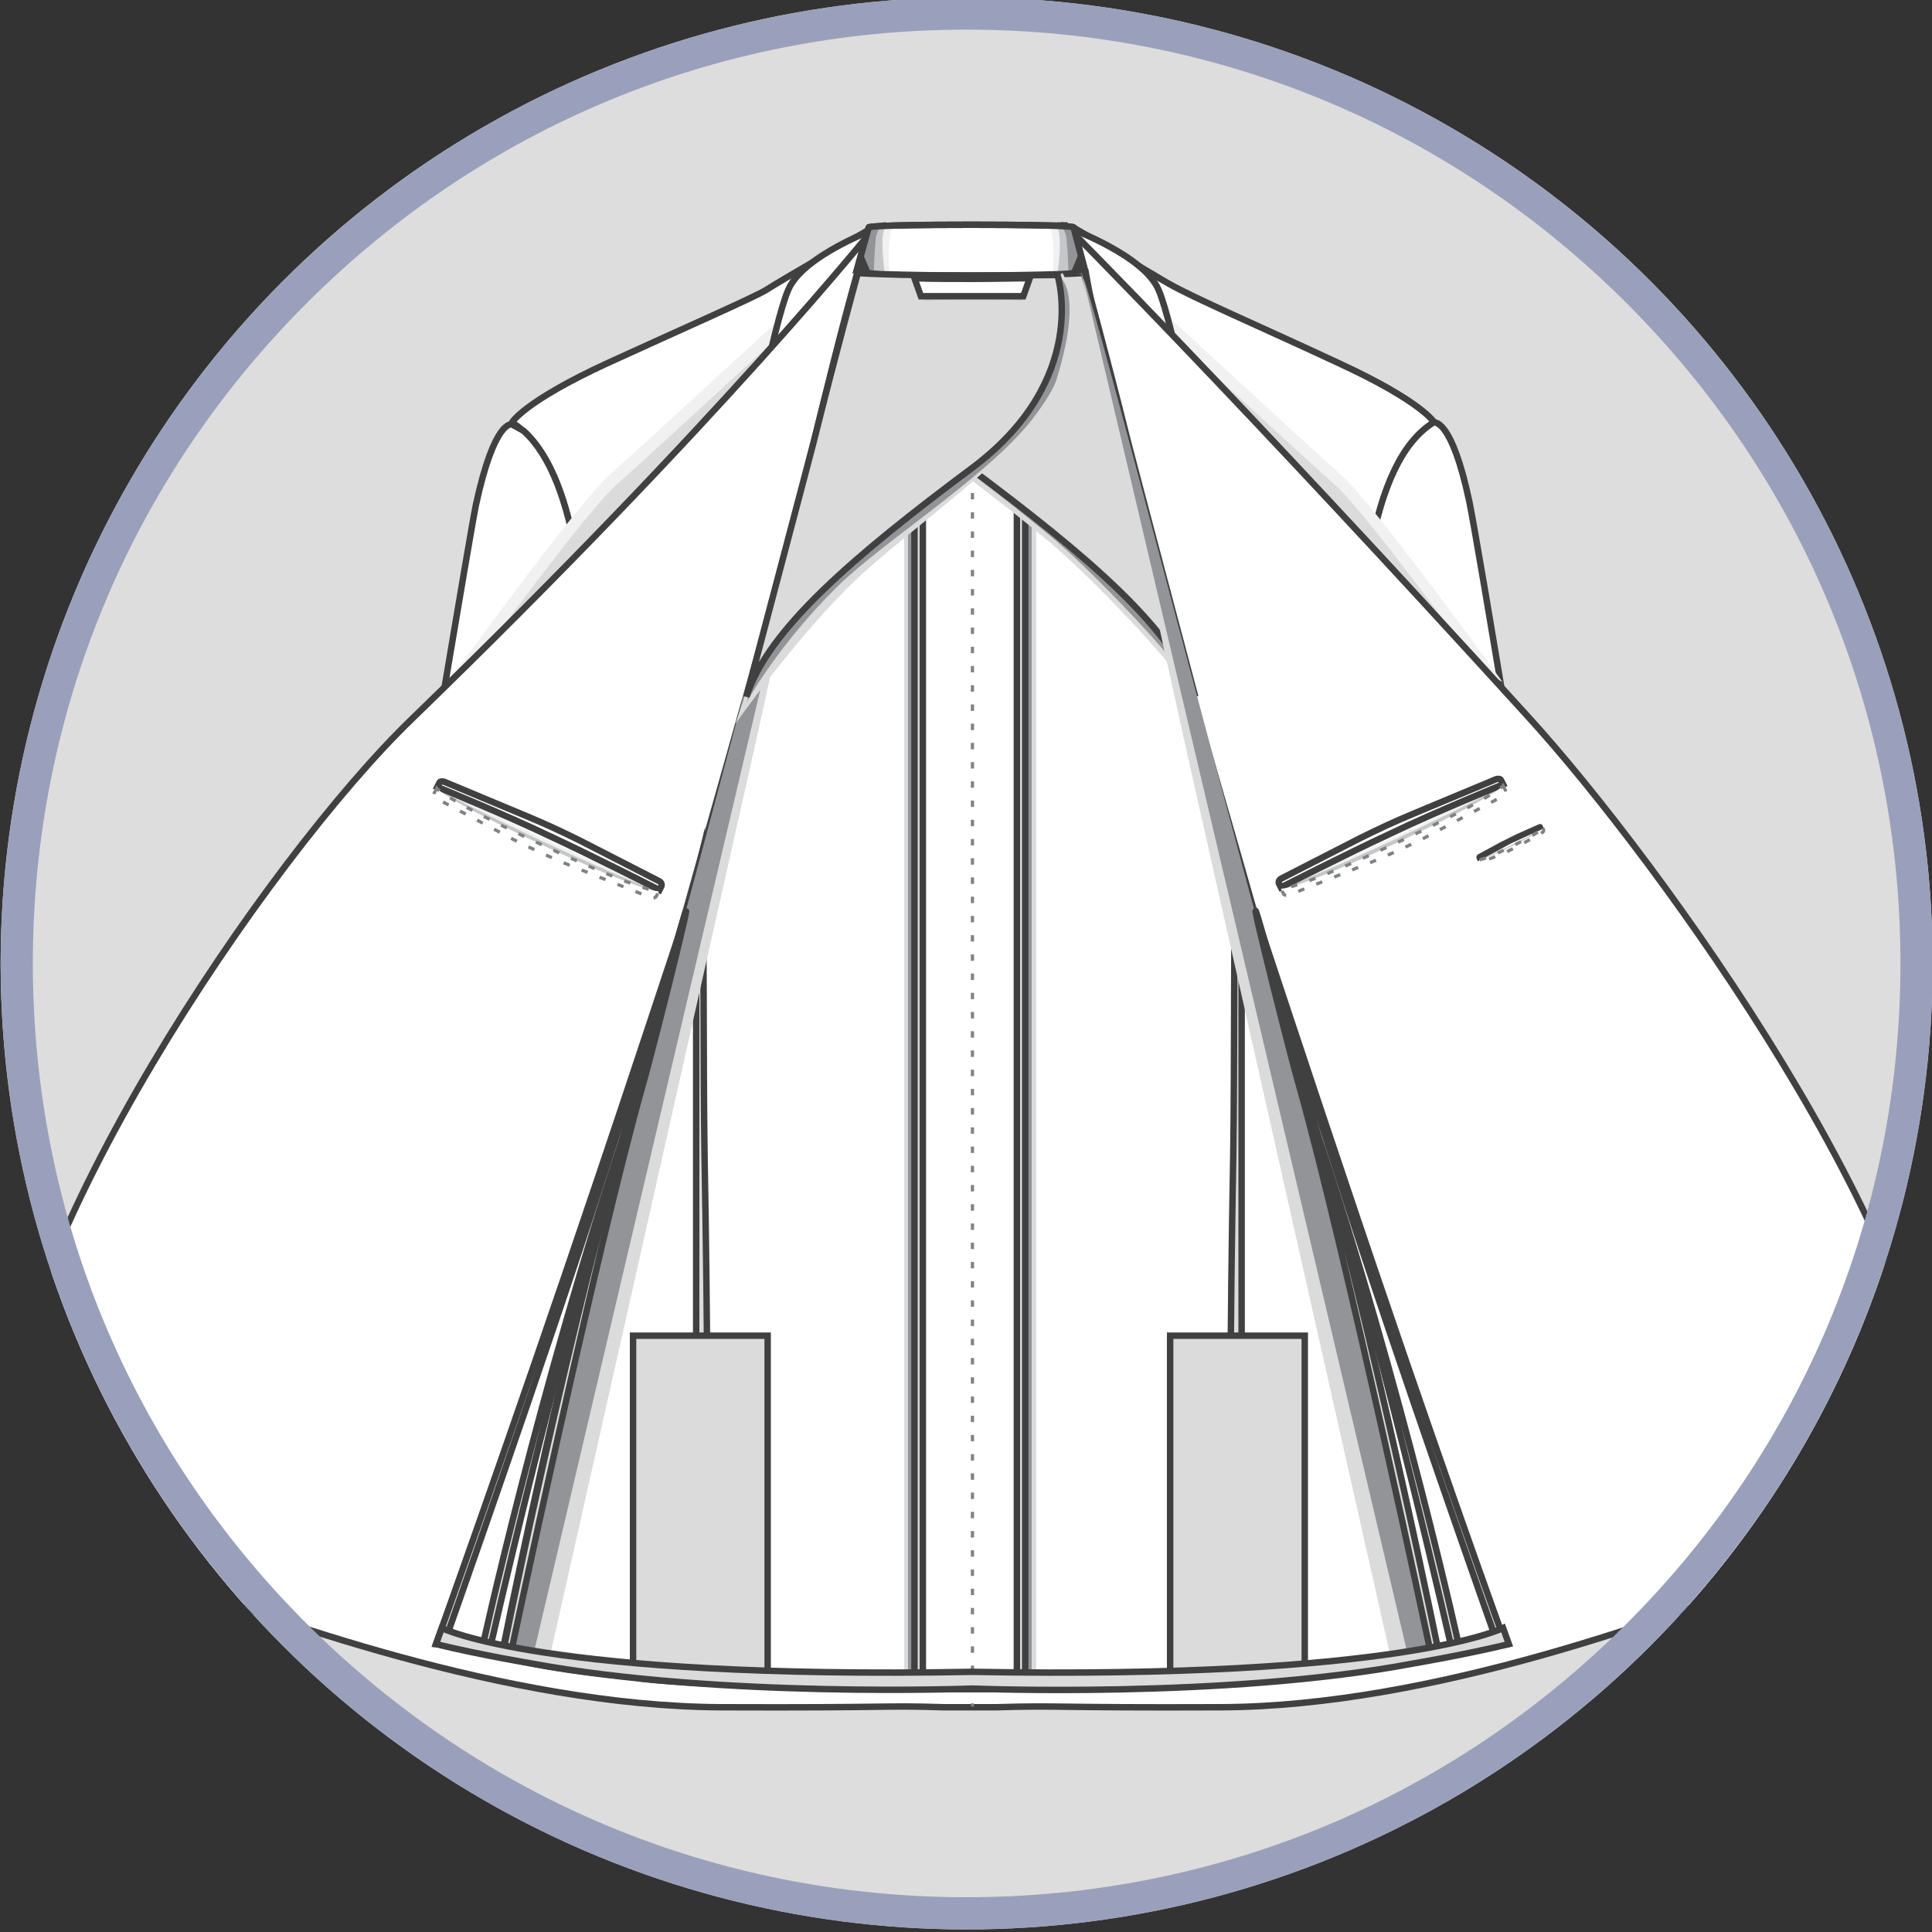 <?xml version="1.0" encoding="utf-8"?>
<!-- Generator: Adobe Illustrator 19.0.0, SVG Export Plug-In . SVG Version: 6.00 Build 0)  -->
<svg version="1.1" id="Layer_1" xmlns="http://www.w3.org/2000/svg" xmlns:xlink="http://www.w3.org/1999/xlink" x="0px" y="0px"
	 viewBox="-489 251 300 300" style="enable-background:new -489 251 300 300;" xml:space="preserve">
<rect x="-489" y="251" width="300" height="300" fill="#333333" stroke="none"/>
<style type="text/css">
	.st0{fill:#DDDDDD;}
	.st1{clip-path:url(#SVGID_3_);}
	.st2{fill:#FFFFFF;stroke:#404041;stroke-miterlimit:10;}
	.st3{fill:#F1F1F2;}
	.st4{fill:#DBDBDB;}
	.st5{fill:#C5C7C9;}
	.st6{fill:#FFFFFF;stroke:#808184;stroke-width:0.5;stroke-miterlimit:10;stroke-dasharray:1,2;}
	.st7{fill:#FFFFFF;stroke:#404041;stroke-width:0.5;stroke-miterlimit:10;}
	.st8{fill:#929497;}
	.st9{fill:none;stroke:#404041;stroke-miterlimit:10;}
	.st10{fill:#DBDBDB;stroke:#404041;stroke-miterlimit:10;}
	.st11{fill:none;stroke:#808184;stroke-width:0.5;stroke-miterlimit:10;}
	.st12{fill:none;stroke:#808184;stroke-width:0.5;stroke-miterlimit:10;stroke-dasharray:0.995,1.99;}
	.st13{clip-path:url(#SVGID_7_);}
	.st14{fill:#9AA0BB;}
</style>
<g>
	<g>
		<circle id="SVGID_1_" class="st0" cx="-338.9" cy="400.6" r="150"/>
	</g>
	<g>
		<defs>
			<circle id="SVGID_2_" cx="-338.9" cy="400.6" r="150"/>
		</defs>
		<clipPath id="SVGID_3_">
			<use xlink:href="#SVGID_2_"  style="overflow:visible;"/>
		</clipPath>
		<g class="st1">
			<g>
				<defs>
					<circle id="SVGID_4_" cx="-338.9" cy="400.6" r="150"/>
				</defs>
				<clipPath id="SVGID_5_">
					<use xlink:href="#SVGID_4_"  style="overflow:visible;"/>
				</clipPath>
			</g>
			<g id="XMLID_29_">
				<g id="XMLID_27_">
					<g id="XMLID_28_">
						<g id="XMLID_1170_">
							<path id="XMLID_1321_" class="st2" d="M-353.6,286.4c0,0-13.6,7.8-16.4,9.6c-1.5,1-14,6.5-24.7,11.4c-13,6-14.8,9.2-14.8,9.2
								c10,6.2,12.1,28.5,12.3,54.6"/>
							<path id="XMLID_41_" class="st2" d="M-397.2,371.2c-0.2-24.5-2-45.6-10.5-53.3l-1.8-1c0,0-2.7-0.9-5.6,12.5
								c-0.6,3-2.6,14.9-5.4,31.5"/>
							<g id="XMLID_38_">
								<path id="XMLID_40_" class="st3" d="M-357,290.5c0,0-32,29.5-37.3,34.2c-5.3,4.7-25.1,32.2-25.1,32.2l19.6-11l39.9-46.3
									L-357,290.5z"/>
								<path id="XMLID_39_" class="st4" d="M-356,292.1c0,0-32,29.5-37.3,34.2c-5.3,4.7-25.1,32.2-25.1,32.2l19.6-11l39.9-46.3
									L-356,292.1z"/>
							</g>
							<g id="XMLID_1175_">
								<path id="XMLID_37_" class="st2" d="M-278.6,371.2c0.2-26.1,2.3-48.4,12.3-54.6c0,0-1.8-3.2-14.8-9.2
									c-12.2-5.7-22.5-10.1-26.5-12.4c-0.2-0.1-0.5-0.3-0.7-0.4c-3.5-2.1-13.9-8.2-13.9-8.2"/>
							</g>
							<path id="XMLID_52_" class="st2" d="M-254.1,368.5c-3.4-20.7-6-35.9-6.7-39.4c-2.8-13.4-5.6-12.5-5.6-12.5l0,0
								c-10,6.2-12.1,28.5-12.3,54.6"/>
							<g id="XMLID_34_">
								<path id="XMLID_36_" class="st3" d="M-318.1,290.5c0,0,32,29.5,37.3,34.2c5.3,4.7,25.1,32.2,25.1,32.2l-19.6-11l-39.9-46.3
									L-318.1,290.5z"/>
								<path id="XMLID_35_" class="st4" d="M-319,292.1c0,0,32,29.5,37.3,34.2c5.3,4.7,25.1,32.2,25.1,32.2l-19.6-11l-39.9-46.3
									L-319,292.1z"/>
							</g>
						</g>
						<g id="XMLID_746_">
							<g id="XMLID_1162_">
								<path id="XMLID_33_" class="st2" d="M-354.6,295c0-5.6,1.9-8.6,1.9-8.6s-11.6,4.2-13.9,9.6c-2.3,5.3-6.5,27.8-6.5,27.8"/>
							</g>
							<path id="XMLID_32_" class="st2" d="M-321.1,295c0-5.6-1.9-8.6-1.9-8.6s11.6,4.2,13.9,9.6c2.3,5.3,6.5,27.8,6.5,27.8"/>
						</g>
					</g>
				</g>
				<path id="XMLID_130_" class="st2" d="M-188.4,476.9c0.1-32.2-42.5-91.8-63.4-114.7c-45.2-49.7-71.7-76.2-71.7-76.2l-29.8,0.4
					c0,0-23.4,29.4-71.7,76.2c-22.8,22-63.5,82.5-63.4,114.7c0,0,3.6,11.1,23.9,18.6c17.2,6.3,54.1,20,87.3,20.2
					c27.7,0.1,24.8-0.3,34.8,0h8.1c10.1-0.3,8.3,0.1,34.8,0c33.1-0.1,70.1-14.3,87.3-20.6C-192,488-188.4,476.9-188.4,476.9z"/>
				<g id="XMLID_74_">
					<g id="XMLID_66_">
						<path id="XMLID_72_" class="st3" d="M-387,389.4c0,0-6.3-3.4-16.8-8.3c-10.5-4.9-17.5-7.6-17.5-7.6l1-0.2
							c0,0,14.7,5.7,17.8,7.1c3.2,1.4,15.5,8,15.5,8L-387,389.4z"/>
						<path id="XMLID_71_" class="st5" d="M-386.8,389.1c0,0-6.3-3.4-16.8-8.3c-10.5-4.9-17.5-7.6-17.5-7.6l1-0.2
							c0,0,14.7,5.7,17.8,7.1c3.2,1.4,15.5,8,15.5,8L-386.8,389.1z"/>
						<path id="XMLID_70_" class="st3" d="M-421,373.1c0,0,6.3,3.4,16.8,8.3c10.5,4.9,17.5,7.6,17.5,7.6l-1,0.2
							c0,0-14.7-5.7-17.8-7.1c-3.2-1.4-15.5-8-15.5-8L-421,373.1z"/>
						<path id="XMLID_69_" class="st5" d="M-421.2,373.5c0,0,6.3,3.4,16.8,8.3c10.5,4.9,17.5,7.6,17.5,7.6l-1,0.2
							c0,0-14.7-5.7-17.8-7.1c-3.2-1.4-15.4-8.4-15.4-8.4L-421.2,373.5z"/>
						<path id="XMLID_68_" class="st2" d="M-386.6,389.2l0.3-0.6c0.1-0.3,0-0.6-0.4-0.8l-12.1-6.2c-2.8-1.4-5.6-2.7-8.5-3.9
							l-12.7-5.3c-0.3-0.1-0.7-0.1-0.8,0.2l-0.3,0.6c0,0,10.3,4.2,17.4,7.6C-397,383.9-386.6,389.2-386.6,389.2z"/>
						<path id="XMLID_26_" class="st6" d="M-421.2,373.4l-0.4,0.8c-0.1,0.3,0,0.6,0.4,0.8l12,6.4c2.8,1.4,5.6,2.7,8.5,3.9l12.8,5.1
							c0.3,0.1,0.7,0,0.8-0.2l0.4-0.8c0,0-2.1,0.3-17.7-7C-420,375.1-421.2,373.4-421.2,373.4z"/>
					</g>
				</g>
				<g id="XMLID_19_">
					<g id="XMLID_20_">
						<path id="XMLID_125_" class="st3" d="M-289.8,389c0,0,6.3-3.4,16.8-8.3c10.5-4.9,17.5-7.6,17.5-7.6l-1-0.2
							c0,0-14.7,5.7-17.8,7.1c-3.2,1.4-15.5,8-15.5,8L-289.8,389z"/>
						<path id="XMLID_25_" class="st5" d="M-289.9,388.7c0,0,6.3-3.4,16.8-8.3c10.5-4.9,17.5-7.6,17.5-7.6l-1-0.2
							c0,0-14.7,5.7-17.8,7.1c-3.2,1.4-15.5,8-15.5,8L-289.9,388.7z"/>
						<path id="XMLID_24_" class="st3" d="M-255.7,372.7c0,0-6.3,3.4-16.8,8.3s-17.5,7.6-17.5,7.6l1,0.2c0,0,14.7-5.7,17.8-7.1
							c3.2-1.4,15.5-8,15.5-8L-255.7,372.7z"/>
						<path id="XMLID_23_" class="st5" d="M-255.5,373c0,0-6.3,3.4-16.8,8.3c-10.5,4.9-17.5,7.6-17.5,7.6l1,0.2
							c0,0,14.7-5.7,17.8-7.1s15.4-8.4,15.4-8.4L-255.5,373z"/>
						<path id="XMLID_22_" class="st2" d="M-290.1,388.8l-0.3-0.6c-0.1-0.3,0-0.6,0.4-0.8l12.1-6.2c2.8-1.4,5.6-2.7,8.5-3.9
							l12.7-5.3c0.3-0.1,0.7-0.1,0.8,0.2l0.3,0.6c0,0-10.3,4.2-17.4,7.6C-279.7,383.5-290.1,388.8-290.1,388.8z"/>
						<path id="XMLID_21_" class="st6" d="M-255.6,373l0.4,0.8c0.1,0.3,0,0.6-0.4,0.8l-12,6.4c-2.8,1.4-5.6,2.7-8.5,3.9l-12.8,5.1
							c-0.3,0.1-0.7,0-0.8-0.2l-0.4-0.8c0,0,2.1,0.3,17.7-7S-255.6,373-255.6,373z"/>
					</g>
				</g>
				<g id="XMLID_30_">
					<g id="XMLID_57_">
						<path id="XMLID_18_" class="st3" d="M-259.3,384.5c0,0,1.8-1.1,4.8-2.6c3-1.5,5-2.3,5-2.3l-0.3-0.1c0,0-4.2,1.7-5.1,2.1
							s-4.5,2.5-4.5,2.5L-259.3,384.5z"/>
						<path id="XMLID_65_" class="st5" d="M-259.3,384.4c0,0,1.8-1.1,4.8-2.6c3-1.5,5-2.3,5-2.3l-0.3-0.1c0,0-4.2,1.7-5.1,2.1
							c-0.9,0.4-4.5,2.5-4.5,2.5L-259.3,384.4z"/>
						<path id="XMLID_63_" class="st3" d="M-249.5,379.5c0,0-1.8,1.1-4.8,2.6s-5,2.3-5,2.3l0.3,0.1c0,0,4.2-1.7,5.1-2.1
							s4.5-2.5,4.5-2.5L-249.5,379.5z"/>
						<path id="XMLID_60_" class="st5" d="M-249.4,379.6c0,0-1.8,1.1-4.8,2.6c-3,1.5-5,2.3-5,2.3l0.3,0.1c0,0,4.2-1.7,5.1-2.1
							s4.4-2.6,4.4-2.6L-249.4,379.6z"/>
						<path id="XMLID_59_" class="st7" d="M-259.4,384.4l-0.1-0.2c0-0.1,0-0.2,0.1-0.3l3.5-1.9c0.8-0.4,1.6-0.8,2.4-1.2l3.6-1.6
							c0.1,0,0.2,0,0.2,0.1l0.1,0.2c0,0-2.9,1.3-5,2.3C-256.4,382.8-259.4,384.4-259.4,384.4z"/>
						<path id="XMLID_58_" class="st6" d="M-249.4,379.6l0.1,0.3c0,0.1,0,0.2-0.1,0.3l-3.5,2c-0.8,0.4-1.6,0.8-2.4,1.2l-3.7,1.5
							c-0.1,0-0.2,0-0.2-0.1l-0.1-0.3c0,0,0.6,0.1,5.1-2.1C-249.8,380.2-249.4,379.6-249.4,379.6z"/>
					</g>
				</g>
				<g id="XMLID_1493_">
					<path id="XMLID_1528_" class="st2" d="M-322.3,286.3c0,0,0.1-0.4-15.7-0.4c-0.1,0-0.1,0-0.2,0c-0.1,0-0.1,0-0.2,0
						c-15.7,0-15.7,0.4-15.7,0.4l-1.9,6.8c0,0,2.6,0.6,8.8,0.9c2.4,0.1,5.5,0.2,9.1,0.2c3.6,0,6.4-0.1,8.8-0.2
						c6.2-0.3,8.8-0.9,8.8-0.9L-322.3,286.3z"/>
					<g id="XMLID_1524_">
						<path id="XMLID_1527_" class="st8" d="M-351.1,286.2c0,0-1.6,1.8-1.5,4.1s0.2,3.1,0.2,3.1h-3.4l1.9-7L-351.1,286.2z"/>
						<path id="XMLID_1526_" class="st3" d="M-350.5,286.1c-0.4,0-0.8,0-1.1,0c-0.9,1.5-0.9,5.8-0.9,7.4c0.5,0,1.1,0.1,1.7,0.1
							c-0.1-0.5-0.2-1.4-0.2-3.2C-351,288.4-350.7,286.8-350.5,286.1z"/>
						<path id="XMLID_1525_" class="st5" d="M-351.5,286.2c-0.2,0-0.4,0-0.6,0c-0.4,0.3-0.8,0.9-0.9,1.8c-0.2,1.9-0.3,4.4-0.3,5.5
							c0.5,0,1.1,0.1,1.7,0.1C-351.8,292-352.4,287.6-351.5,286.2z"/>
					</g>
					<g id="XMLID_1520_">
						<path id="XMLID_1523_" class="st8" d="M-325.3,286.2c0,0,1.6,1.8,1.5,4.1s-0.2,3.1-0.2,3.1h3.6l-2.1-7L-325.3,286.2z"/>
						<path id="XMLID_1522_" class="st3" d="M-325.9,286.1c0.4,0,0.8,0,1.1,0c0.9,1.5,0.9,5.8,0.9,7.4c-0.5,0-1.1,0.1-1.7,0.1
							c0.1-0.5,0.2-1.4,0.2-3.2C-325.4,288.4-325.7,286.8-325.9,286.1z"/>
						<path id="XMLID_1521_" class="st5" d="M-324.9,286.2c0.2,0,0.4,0,0.6,0c0.4,0.3,0.8,0.9,0.9,1.8c0.2,1.9,0.3,4.4,0.3,5.5
							c-0.5,0-1.1,0.1-1.7,0.1C-324.6,292-324,287.6-324.9,286.2z"/>
					</g>
					<path id="XMLID_1519_" class="st9" d="M-322.3,286.3c0,0,0.1-0.4-15.7-0.4c-0.1,0-0.1,0-0.2,0c-0.1,0-0.1,0-0.2,0
						c-15.7,0-15.7,0.4-15.7,0.4l-1.9,6.8c0,0,2.6,0.6,8.8,0.9c2.4,0.1,5.5,0.2,9.1,0.2c3.6,0,6.4-0.1,8.8-0.2
						c6.2-0.3,8.8-0.9,8.8-0.9L-322.3,286.3z"/>
				</g>
				<path id="XMLID_17_" class="st3" d="M-321.1,293.4c0,0,21.6,92.2,28.3,115.7c6.7,23.5,20.5,67.5,20.5,67.5
					s-15.8-65.2-30.7-114.9s-17.4-68.4-17.4-68.4H-321.1z"/>
				<path id="XMLID_16_" class="st5" d="M-320.9,293.4c0,0,2,11.7,6,27.7c7.1,29.1,18.7,72.8,23,88c6.7,23.5,21.2,77.1,21.2,77.1
					s-13.3-64.9-32.2-122.1c-16.4-49.8-18.8-70.7-18.8-70.7H-320.9z"/>
				<path id="XMLID_15_" class="st3" d="M-355.8,293.5c0,0-21.6,92.2-28.3,115.7s-20.5,67.5-20.5,67.5s15.8-65.2,30.7-114.9
					s17.4-68.4,17.4-68.4H-355.8z"/>
				<path id="XMLID_14_" class="st5" d="M-356,293.5c0,0-22.8,92.2-29.5,115.7c-6.7,23.5-21.2,77.1-21.2,77.1s14.8-64.5,32.2-122.1
					c14.9-49.7,19.3-70,19.3-70L-356,293.5z"/>
				<g id="XMLID_129_">
					<path id="XMLID_31_" class="st2" d="M-320.4,293.4c3.5,19.1,8.4,37.7,8.4,37.7s16.9,57.6,27.5,96.2
						c10.6,38.6,18.8,80.4,18.8,80.4s-12.2,5.6-72.7,5.6s-72.7-5.2-72.7-5.2s8.2-41.8,18.8-80.4c10.6-38.6,27-96.3,27-96.3
						s4.4-20.1,9.4-38c0,0,2.9,0.8,17.9,0.8S-320.4,293.4-320.4,293.4z"/>
				</g>
				<g id="XMLID_734_">
					<rect id="XMLID_732_" x="-348.6" y="330" class="st4" width="2.3" height="180.8"/>
					<rect id="XMLID_735_" x="-348" y="330" class="st8" width="2.3" height="180.8"/>
				</g>
				<g id="XMLID_737_">
					<rect id="XMLID_739_" x="-330.4" y="330" class="st4" width="2.3" height="180.8"/>
					<rect id="XMLID_738_" x="-331.1" y="330" class="st8" width="2.3" height="180.8"/>
				</g>
				<path id="XMLID_13_" class="st10" d="M-296.2,508.2h-1.3c0,0-1-22.8,0-77.9c0.2-13,0.1-41.4,0.3-47.2l1,4.1V508.2z"/>
				<rect id="XMLID_733_" x="-331.1" y="320.2" class="st10" width="1.3" height="193.1"/>
				<g id="XMLID_10_">
					<path id="XMLID_12_" class="st4" d="M-339.7,324.4c0,0,6.6,4.9,13.6,10.7c6.9,5.8,19.1,18.8,21.3,22.6l2.4,4.2l-12.6-44.9
						l-24.6,7.1V324.4z"/>
					<path id="XMLID_11_" class="st8" d="M-339.3,323.7c0,0,6.6,4.9,13.6,10.7c6.9,5.8,19.1,18.8,21.3,22.6l1.8,4.5l-12-45.2
						l-24.6,7.1V323.7z"/>
				</g>
				<g id="XMLID_1510_">
					<g>
						<line class="st11" x1="-338" y1="295.2" x2="-338" y2="295.7"/>
						<line class="st12" x1="-338" y1="297.7" x2="-338" y2="514.5"/>
						<line class="st11" x1="-338" y1="515.5" x2="-338" y2="516"/>
					</g>
				</g>
				<path id="XMLID_77_" class="st10" d="M-380.9,508.2h1.3c0,0,1-22.8,0-77.9c-0.2-13-0.1-41.4-0.3-47.2l-1,4.1V508.2z"/>
				<g id="XMLID_8_">
					<path id="XMLID_127_" class="st4" d="M-355.6,293.4l-15.9,72.2l-32.4,143.9l-5.5-1.3c0,0,2.1-19.5,20.8-87.9
						c4.6-16.8,9.8-34.4,14-51.1c6.4-26,11.6-49.7,15.3-63.2C-355.6,292.5-355.6,293.4-355.6,293.4z"/>
					<path id="XMLID_9_" class="st8" d="M-356.1,295l-50.4,214.3l-4.5-1.2c0,0,2.5-20.6,21.3-89.1c11.7-42.8,24.6-92.1,30.7-114.4
						C-355.3,291.3-356.1,295-356.1,295z"/>
				</g>
				<path id="XMLID_75_" class="st10" d="M-411,508.1l1.2,0.2c0,0,13.2-62.5,20.6-88.8c2-7,10.3-40.4,5-21.2
					c-2.8,10.2-5.6,20.2-7.9,28.9C-402.9,467.2-411,508.1-411,508.1z"/>
				<path id="XMLID_78_" class="st10" d="M-421.3,506.3l1.2,0.1c0,0,16.2-45.8,24.6-72.1c1.9-5.8,10.7-33.4,10.7-33.4
					c0.1-0.3,2.2-7.8,2.1-7.4c0,0-10.1,30.5-13.4,40.2C-409.9,474.6-421.3,506.3-421.3,506.3z"/>
				<path id="XMLID_7_" class="st10" d="M-414.3,507.7l1.2,0.1c0,0,10.5-46.3,18.9-72.6l2.5-9.3
					C-405.4,466.7-414.3,507.7-414.3,507.7z"/>
				<rect id="XMLID_731_" x="-347" y="320.2" class="st10" width="1.3" height="193.1"/>
				<path id="XMLID_73_" class="st10" d="M-351.7,293.7c0,0-5.2,16.2,13.3,30c18.5,13.8,31.7,25.1,35,35.5c0,0-10-37.8-10.5-39.8
					c-3.3-13.3-6.8-26-6.8-26S-328.7,294-351.7,293.7z"/>
				<g id="XMLID_6_">
					<path id="XMLID_126_" class="st4" d="M-324,293.4c0,0,3.7,6.2,0.1,15.9c-4,10.8-23.9,23.5-33.1,32.6
						c-9.2,9.1-17.8,21.5-17.8,21.5l17.8-52.3L-324,293.4z"/>
					<path id="XMLID_128_" class="st8" d="M-324.8,293.7c0,0,4.3,1.7-0.1,16.1c-0.7,2.2-2.8,5-4.2,6.8c-7.3,8.9-22.8,18.5-30,25.6
						c-9.2,9.1-14,17.9-14,17.9l15.2-49.8L-324.8,293.7z"/>
				</g>
				<path id="XMLID_145_" class="st10" d="M-324.8,293.7c0,0,5.2,16.2-13.3,30c-18.5,13.8-31.7,25.1-35,35.5c0,0,10-37.8,10.5-39.8
					c3.3-13.3,6.8-26,6.8-26S-347.9,294-324.8,293.7z"/>
				<path id="XMLID_1509_" class="st8" d="M-346.1,296.9l0.6,0.6c0,0,4.1-0.3,7.5-0.3c3.5,0,7.8,0.3,7.8,0.3l0.4-0.6H-346.1z"/>
				<path id="XMLID_1495_" class="st5" d="M-345.7,297.3l0.4,0.4c0,0,3.9-0.3,7.3-0.3c3.4,0,7.7,0.3,7.7,0.3l0.2-0.4l-7.9-0.2
					L-345.7,297.3z"/>
				<path id="XMLID_1494_" class="st2" d="M-338,294.3c-3.6,0-6.6,0-9-0.1l1,2.8h7.9h0.1h7.9l1-2.8
					C-331.4,294.2-334.4,294.3-338,294.3z"/>
				<path id="XMLID_76_" class="st10" d="M-390.7,511.3c0,0-1.1,0.4,9.3,1c10.4,0.6,11.6,0.5,11.6,0.5v-54.4h-20.9V511.3z"/>
				<g id="XMLID_3_">
					<path id="XMLID_5_" class="st4" d="M-321.1,293.4l15.9,72.2l32.4,143.9l5.5-1.3c0,0-2.1-19.5-20.8-87.9
						c-4.6-16.8-9.8-34.4-14-51.1c-6.4-26-11.6-49.7-15.3-63.2C-321.2,292.5-321.1,293.4-321.1,293.4z"/>
					<path id="XMLID_4_" class="st8" d="M-320.6,295l50.4,213.8l4.5-1.2c0,0-2.5-20.1-21.3-88.6c-11.7-42.8-24.6-92.1-30.7-114.4
						C-321.4,291.3-320.6,295-320.6,295z"/>
				</g>
				<path id="XMLID_149_" class="st10" d="M-265.5,508.1l-1.2,0.2c0,0-13.2-62.5-20.6-88.8c-2-7-10.3-40.4-5-21.2
					c2.8,10.2,5.6,20.2,7.9,28.9C-273.7,467.2-265.5,508.1-265.5,508.1z"/>
				<path id="XMLID_148_" class="st10" d="M-255.2,506.3l-1.2,0.1c0,0-16.2-45.8-24.6-72.1c-1.9-5.8-10.7-33.4-10.7-33.4
					c-0.1-0.3-2.2-7.8-2.1-7.4c0,0,10.1,30.5,13.4,40.2C-266.7,474.6-255.2,506.3-255.2,506.3z"/>
				<path id="XMLID_147_" class="st10" d="M-262.2,507.7l-1.2,0.1c0,0-10.5-46.3-18.9-72.6l-2.5-9.3
					C-271.1,466.7-262.2,507.7-262.2,507.7z"/>
				<path id="XMLID_131_" class="st10" d="M-286.4,511.3c0,0,1.1,0.4-9.3,1c-10.4,0.6-11.6,0.5-11.6,0.5v-54.4h20.9V511.3z"/>
				<path id="XMLID_1_" class="st10" d="M-255.6,503.8c0,0-15.8,8-82.4,6.8c-66.6,1.2-82.4-6.8-82.4-6.8l-0.9,2.5
					c7,1.7,14.8,3,14.8,3c29.2,5.4,68.5,3.9,68.5,3.9s39.4,1.6,68.5-3.9c0,0,7.7-1.3,14.8-3L-255.6,503.8z"/>
			</g>
			<g>
				<defs>
					<circle id="SVGID_6_" cx="-338.9" cy="400.6" r="150"/>
				</defs>
				<clipPath id="SVGID_7_">
					<use xlink:href="#SVGID_6_"  style="overflow:visible;"/>
				</clipPath>
				<g class="st13">
					<path class="st14" d="M-338.9,255.6c38.7,0,75.1,15.1,102.5,42.5s42.5,63.8,42.5,102.5s-15.1,75.1-42.5,102.5
						s-63.8,42.5-102.5,42.5s-75.1-15.1-102.5-42.5s-42.5-63.8-42.5-102.5s15.1-75.1,42.5-102.5S-377.6,255.6-338.9,255.6
						 M-338.9,250.6c-82.8,0-150,67.2-150,150s67.2,150,150,150s150-67.2,150-150S-256.1,250.6-338.9,250.6L-338.9,250.6z"/>
				</g>
			</g>
		</g>
	</g>
</g>
</svg>
